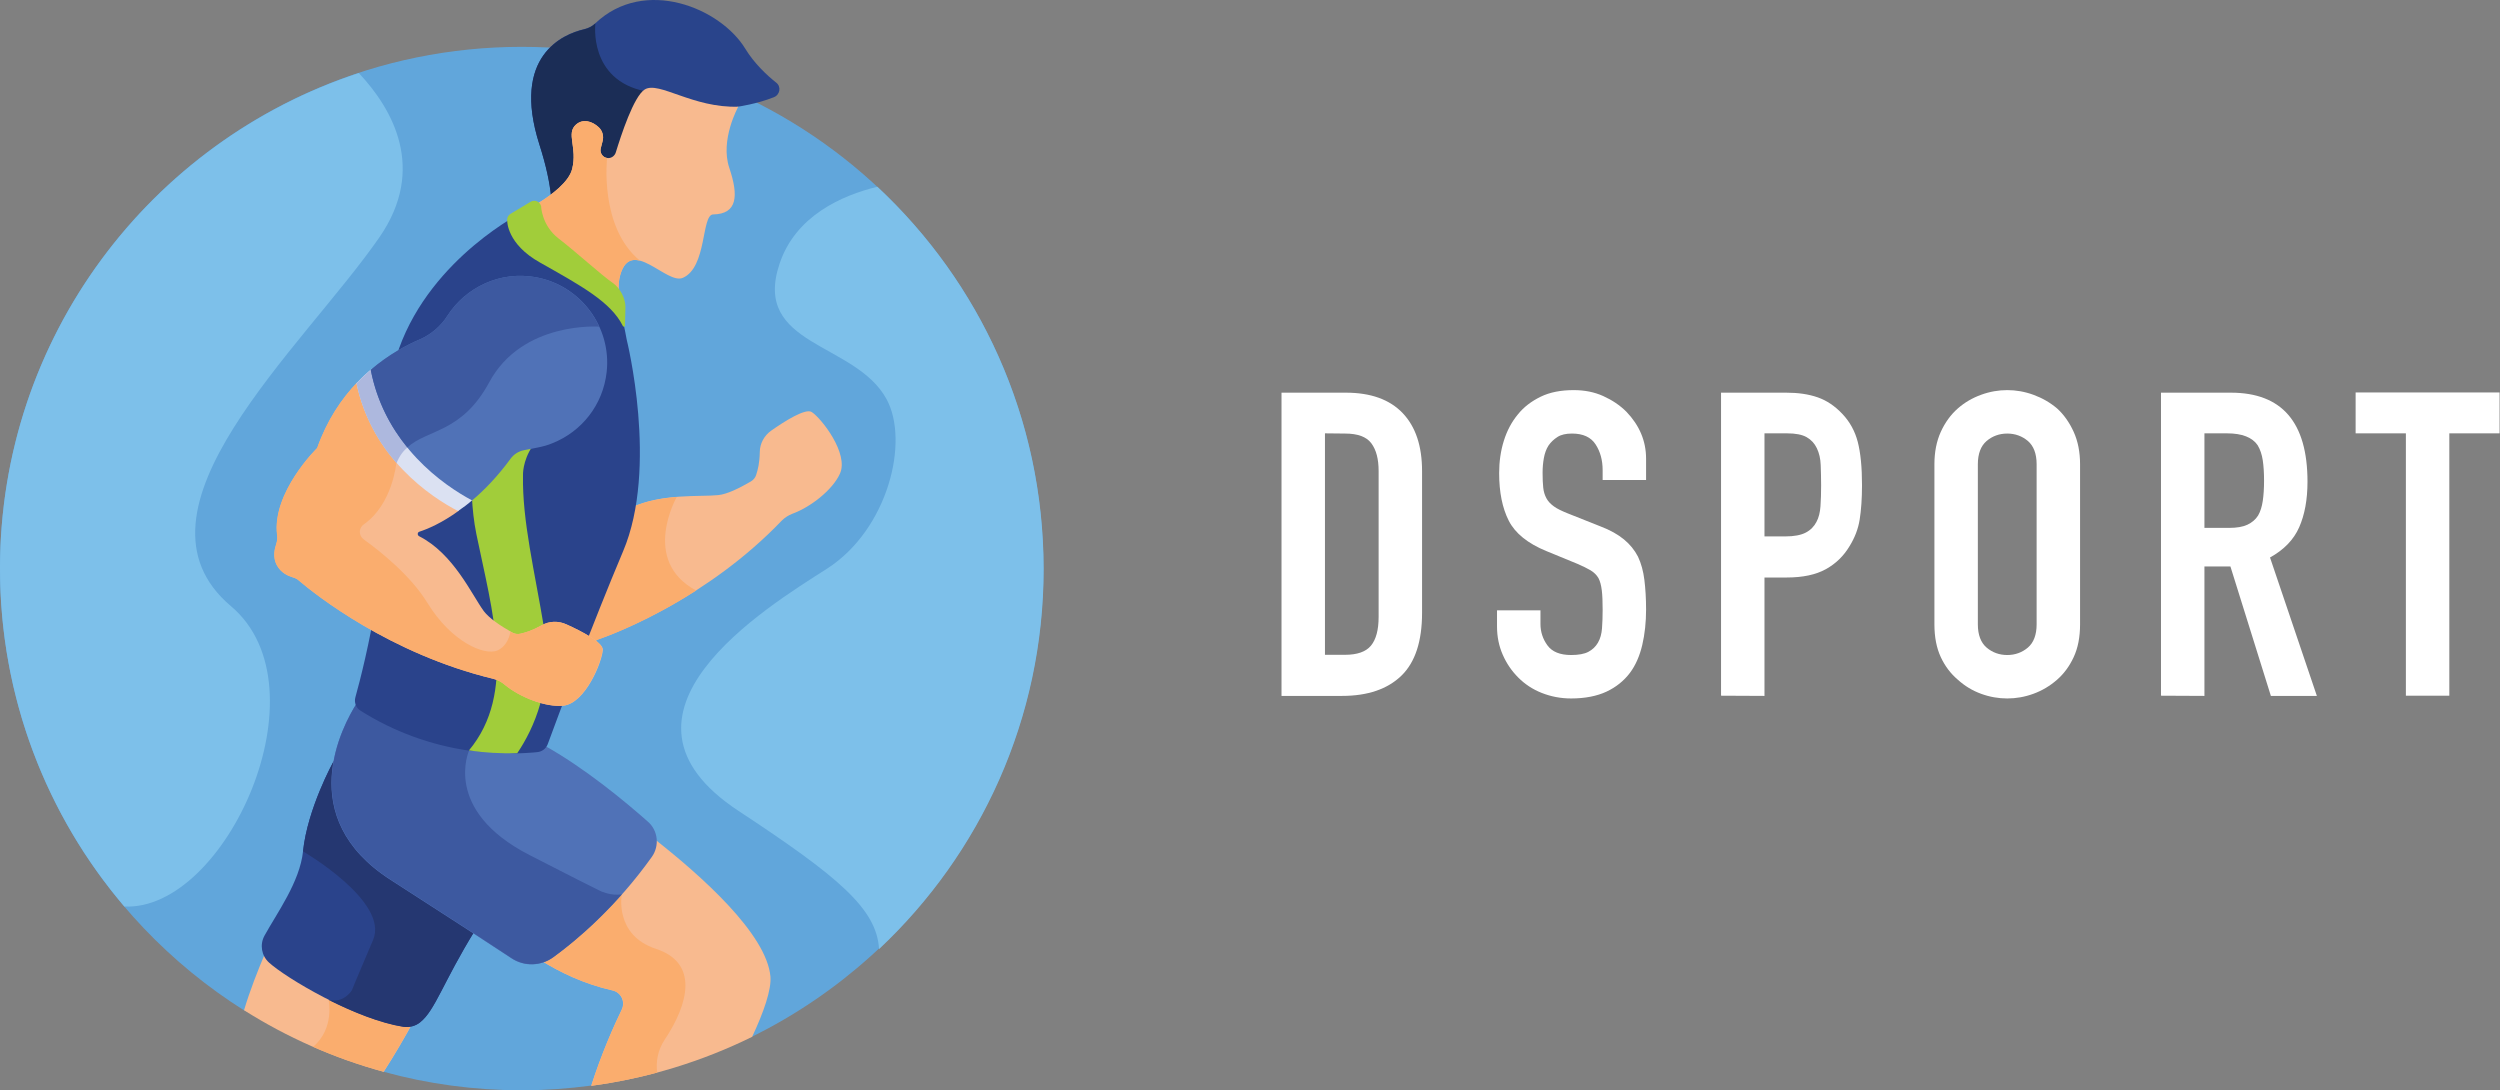 <?xml version="1.0" encoding="UTF-8" standalone="no"?>
<!DOCTYPE svg PUBLIC "-//W3C//DTD SVG 1.1//EN" "http://www.w3.org/Graphics/SVG/1.1/DTD/svg11.dtd">
<svg width="100%" height="100%" viewBox="0 0 1174 512" version="1.1" xmlns="http://www.w3.org/2000/svg" xmlns:xlink="http://www.w3.org/1999/xlink" xml:space="preserve" xmlns:serif="http://www.serif.com/" style="fill-rule:evenodd;clip-rule:evenodd;stroke-linejoin:round;stroke-miterlimit:2;">
    <rect x="0" y="0" width="1174" height="512" fill="#808080" stroke="none"/>
    <g transform="matrix(1,0,0,1,-143.7,-498.802)">
        <path d="M388.7,520.8C253.4,520.8 143.7,630.5 143.7,765.8C143.7,853.1 189.4,929.8 258.2,973.2L323.8,1002.1C344.5,1007.8 366.2,1010.8 388.7,1010.8C399.8,1010.8 410.7,1010 421.3,1008.6L496.9,985.6C577.9,945.6 633.7,862.2 633.7,765.8C633.7,630.5 524,520.8 388.7,520.8Z" style="fill:rgb(97,166,219);fill-rule:nonzero;"/>
        <path d="M333.4,978.9C310.5,975.3 278.2,956 270.3,948.8C269.5,948 268.8,947.2 268.3,946.2C264.8,954.5 261.1,963.8 258.3,973.2C278.4,985.9 300.4,995.7 323.9,1002.1C329,994.2 333.7,986.1 337.8,978.6C336.3,979 334.8,979.2 333.4,978.9Z" style="fill:rgb(248,186,143);fill-rule:nonzero;"/>
        <path d="M290.7,990.4C301.4,995.1 312.4,999 323.8,1002.1C328.9,994.2 333.6,986.1 337.7,978.6C336.3,979 334.8,979.1 333.4,978.9C322.9,977.2 310.4,972.3 299.2,966.7L298,968.3C298,968.2 301,981.8 290.7,990.4Z" style="fill:rgb(250,173,110);fill-rule:nonzero;"/>
        <path d="M450,892C450.4,895 449.7,898.2 447.8,900.9C430.9,924.6 412.5,940 401.4,948.1C400.3,948.9 399.2,949.5 398,950C406.5,955.3 417.9,960.9 431.3,963.9C435.3,964.8 437.4,969.1 435.7,972.8C432,980.5 426.2,993.5 421.3,1008.7C448.1,1005.1 473.5,997.2 496.9,985.7C502.4,974 506,963.5 505.5,957.4C503.7,937.4 473.2,910.1 450,892Z" style="fill:rgb(248,186,143);fill-rule:nonzero;"/>
        <path d="M421.4,1008.7C431.9,1007.3 442.2,1005.2 452.3,1002.5C451.7,997.4 452.5,992.1 455.8,987.1C467.4,969.7 471.6,950.9 451.8,944.4C432,937.9 435.7,918.8 435.7,918.8L434.7,917.5C422,932 409.7,942.1 401.5,948.1C400.4,948.9 399.3,949.5 398.1,950C406.6,955.3 418,960.9 431.4,963.9C435.4,964.8 437.5,969.1 435.8,972.8C432,980.5 426.2,993.5 421.4,1008.7Z" style="fill:rgb(250,173,110);fill-rule:nonzero;"/>
        <g>
            <path d="M329.1,912.2C302.1,894.8 299,872.8 302.5,855.3C301,856.1 300.2,856.6 300.2,856.6C300.2,856.6 288.1,878.5 286,898.6C284.5,913 273.6,927.8 267.9,938.2C265.6,942.4 266.5,947.6 270,950.8C277.9,958 310.2,977.3 333.1,980.9C335.9,981.3 338.8,980.6 341,978.8C348,973.3 351.8,959.9 366.8,935.6C357.6,929.7 344.1,921.9 329.1,912.2Z" style="fill:rgb(42,67,139);fill-rule:nonzero;"/>
            <path d="M318.9,940.2C311.2,958.2 308.9,963.9 308.9,963.9C308.9,963.9 305.1,970.2 297.9,968.3C309.4,974.1 322.3,979.3 333.1,981C335.9,981.4 338.8,980.7 341,978.9C348,973.4 351.8,960 366.8,935.7C357.6,929.7 344.1,921.9 329.1,912.2C302.1,894.8 299,872.8 302.5,855.3C301,856.1 300.2,856.6 300.2,856.6C300.2,856.6 288.1,878.5 286,898.6C286,898.6 326.6,922.2 318.9,940.2Z" style="fill:rgb(37,55,113);fill-rule:nonzero;"/>
        </g>
        <path d="M448,884.7C437.5,875.4 418.2,859.3 398.8,848.6L311.5,828.6C304.1,840.1 281.5,882.7 327.1,912C357.3,931.4 374.6,942.7 383.8,948.8C389.8,952.8 397.6,952.6 403.4,948.4C414.5,940.3 432.9,924.9 449.8,901.2C453.5,896 452.7,888.8 448,884.7Z" style="fill:rgb(80,114,183);fill-rule:nonzero;"/>
        <path d="M403.5,948.3C411.5,942.5 423.4,932.7 435.7,918.8C430.5,919.5 426.5,917.5 426.5,917.5C426.5,917.5 433.4,921.4 392.3,900.3C351.2,879.2 364,851.2 364,851.2L350.5,837.4L311.6,828.5C304.2,840 281.6,882.6 327.2,911.9C357.4,931.3 374.7,942.6 383.9,948.7C389.9,952.7 397.7,952.5 403.5,948.3Z" style="fill:rgb(61,89,160);fill-rule:nonzero;"/>
        <path d="M524.9,692.3C522,690.4 512.3,696.5 505.9,701C502.6,703.3 500.5,707.1 500.5,711.1C500.4,716.3 499.6,719.3 498.8,721.8C498.4,723.1 497.5,724.2 496.3,724.9C490.8,728.1 485.1,730.9 481,731.3C472.4,732.2 454.8,730.4 440.2,737.1C439,744.1 437.1,750.9 434.4,757.2C428.2,771.9 421.4,788.7 415.5,804.1C418.6,803.6 420.9,801.9 422.1,800.7C422.9,799.9 423.9,799.3 425,798.9C434.3,795.6 476.3,779.3 510.8,743.3C512.2,741.9 513.9,740.8 515.7,740.1C524.5,736.9 534.7,728.8 538.1,721.3C542.5,711.9 529.4,695.2 524.9,692.3Z" style="fill:rgb(248,186,143);fill-rule:nonzero;"/>
        <path d="M461.5,732.2C454.5,732.8 447,734 440.1,737.2C438.9,744.2 437,751 434.3,757.3C428.1,772 421.3,788.8 415.4,804.2C418.5,803.7 420.8,802 422,800.8C422.8,800 423.8,799.4 424.9,799C430.7,797 449.2,789.9 470.6,776.1C444.4,762.1 461.5,732.2 461.5,732.2Z" style="fill:rgb(250,173,110);fill-rule:nonzero;"/>
        <g>
            <path d="M508.2,537.6C503.9,534.2 497.9,528.6 493.7,521.7C482.1,502.6 446.5,487.8 423.3,509.7C421.8,511.1 420,512.1 418,512.5C408.3,514.7 383.7,524.9 397,566.6C400.2,576.6 401.9,584.7 402.5,591.3C407.4,587.7 412.1,583.1 413.3,578.4C414.5,573.5 413.9,569.5 413.5,566.2C413,562.5 412.6,560 414.8,558.1C417.8,555.4 421.6,557 424.1,559.4C425.5,560.7 426.1,562.8 425.6,564.9L424.8,568.3C424.2,570.8 425.7,573.3 428.2,573.9C430.6,574.5 433,573.1 433.7,570.7C438.5,554.5 443.5,543.6 446.9,541.6C449.6,540 454.7,541.7 461.1,544C468.6,546.6 477.9,549.9 488.6,549.9C488.5,550.1 488.4,550.4 488.2,550.7L490.2,548.9C490.2,548.9 498.9,547.7 507,544.5C510,543.4 510.7,539.5 508.2,537.6Z" style="fill:rgb(41,68,139);fill-rule:nonzero;"/>
            <path d="M418,512.6C408.3,514.8 383.7,525 397,566.7C400.2,576.7 401.9,584.8 402.5,591.4C407.4,587.8 412.1,583.2 413.3,578.5C414.5,573.6 413.9,569.6 413.5,566.3C413,562.6 412.6,560.1 414.8,558.2C417.8,555.5 421.6,557.1 424.1,559.5C425.5,560.8 426.1,562.9 425.6,565L424.8,568.4C424.2,570.9 425.7,573.4 428.2,574C430.6,574.6 433,573.2 433.7,570.8C438.5,554.6 443.5,543.7 446.9,541.7C419.9,536.4 423.3,509.8 423.3,509.8C421.9,511.2 420,512.1 418,512.6Z" style="fill:rgb(27,45,86);fill-rule:nonzero;"/>
        </g>
        <path d="M438,658.3C437.6,656.1 437.1,653.5 436.5,650.8L436.5,650.9C430.8,640.1 417.5,632.6 399.3,622.4C398.7,621.9 388.9,617.5 384.5,608.8C383.6,607.1 382.5,604.2 382.7,602.1C365.8,612.6 322.9,644.9 325.8,698.8C328.9,755.8 314.8,811.1 310.6,826.2C309.9,828.7 310.9,831.3 313.1,832.6C328.6,842.4 346,848.7 363.9,851.3L386.6,852.6C389,852.5 391.5,852.4 393.9,852.2L396,852C398.2,851.8 400.1,850.4 400.9,848.3C405.5,835.7 422.2,791 436.3,757.7C453,718.4 438,658.3 438,658.3Z" style="fill:rgb(42,67,139);fill-rule:nonzero;"/>
        <path d="M389.3,722.1C389.3,722.1 388.9,715.4 393.9,708.1L388.9,709.1C386.3,709.6 384.1,711.1 382.5,713.2C376.7,721.1 370.8,727.2 365.3,732C365.6,737.8 366.2,743.7 367.4,749.6C374.8,785.7 386.5,824.2 363.9,851.2C371.4,852.3 379,852.7 386.6,852.5C394.3,841.1 403.7,820.9 399.2,793.8C394.8,767.1 388.9,743.4 389.3,722.1Z" style="fill:rgb(161,205,58);fill-rule:nonzero;"/>
        <path d="M486.2,577.7C481.7,564.5 490.4,548.9 490.4,548.9C469.1,549.6 453.1,536.8 446.5,540.8C441.3,544 435.3,562.5 432.9,570.3C432.4,572.1 430.6,573.3 428.8,573C426.7,572.7 425.3,570.6 425.8,568.5L426.7,565C427.3,562.7 426.6,560.2 424.9,558.6C421.8,555.7 417.5,554.4 414.2,557.3C409.4,561.5 414.9,568 412.4,578.1C410.9,584.3 402.5,590.5 396.3,594.3C396.7,594.6 397,595 397.1,595.5C397.1,596.5 397.8,605.1 405.6,611.2C413.5,617.3 425.7,628.5 431.1,632.2C432.3,633 433.3,634.2 434.2,635.5C434.1,632.7 434.3,630.1 435,627.8C440.2,610 456.7,632.5 464.3,629.3C475.8,624.4 473,599.6 478.6,599.5C490,599.3 490.6,590.8 486.2,577.7Z" style="fill:rgb(248,186,143);fill-rule:nonzero;"/>
        <path d="M428.8,573C426.7,572.7 425.3,570.6 425.8,568.5L426.7,565C427.3,562.7 426.6,560.2 424.9,558.6C421.8,555.7 417.5,554.4 414.2,557.3C409.4,561.5 414.9,568 412.4,578.1C410.9,584.3 402.5,590.5 396.3,594.3C396.7,594.6 397,595 397.1,595.5C397.1,596.5 397.8,605.1 405.6,611.2C413.5,617.3 425.7,628.5 431.1,632.2C432.3,633 433.3,634.2 434.2,635.5C434.1,632.7 434.3,630.1 435,627.8C436.9,621.3 440.3,620.2 444.2,621.2C425,605.4 428.8,573 428.8,573Z" style="fill:rgb(250,173,110);fill-rule:nonzero;"/>
        <path d="M437.4,643.1C437.5,639.1 434.9,634 431.5,631.7C426.1,628 414,616.9 406,610.8C398,604.6 397.8,595.6 397.8,595.6C397.2,593.4 394.7,592.4 392.8,593.6L383.5,599.2C382.3,599.9 381.7,601.2 381.9,602.6C381.9,602.6 381.7,613.4 397.3,622.1C416.6,633 430.6,640.6 436.2,651.9C436.4,652.4 437.2,652.2 437.2,651.7L437.4,643.1Z" style="fill:rgb(161,205,58);fill-rule:nonzero;"/>
        <path d="M426.8,804C427,800.5 416.8,795.2 409.7,792C406,790.3 401.7,790.4 398.2,792.4C393.7,794.9 390.7,795.8 388.1,796.4C386.8,796.7 385.4,796.5 384.2,795.8C378.7,792.7 373.4,789.1 370.9,785.8C365.2,778 356.7,758.8 340.5,750.6C339.6,750.1 339.7,748.8 340.6,748.5C344.3,747.3 351.1,744.5 359.2,738.6C345.7,731.3 319.3,712.9 311.5,678.4C304.1,686.1 297.3,696.2 292.7,709.2C292.7,709.2 271.3,730.1 273.9,750.2C274.1,751.6 273.9,752.9 273.5,754.2C272.7,756.5 271.8,760.5 273.7,764.1C275.7,767.9 279.2,769.3 281.2,769.9C282.3,770.2 283.4,770.7 284.2,771.5C291.7,777.9 326.9,805.9 375.5,817.6C377.4,818.1 379.2,819 380.7,820.3C387.9,826.3 400.1,831 408.2,830.2C418.7,829.1 426.5,809.4 426.8,804Z" style="fill:rgb(248,186,143);fill-rule:nonzero;"/>
        <path d="M409.6,792C405.9,790.3 401.6,790.4 398.1,792.4C393.6,794.9 390.6,795.8 388,796.4C386.7,796.7 385.3,796.5 384.1,795.8C383.9,795.7 383.7,795.6 383.4,795.4C382.7,799.5 380.5,802.9 377.2,804.3C371.3,806.7 355.9,800.6 344.4,781.9C336.5,769 322.4,757.8 314.5,752.1C312,750.3 312.1,746.7 314.6,745C328.1,735.5 329.8,716.3 329.8,716.3L330.3,715.6C322.1,706.1 314.9,693.9 311.4,678.4C304,686.1 297.2,696.2 292.6,709.2C292.6,709.2 271.2,730.1 273.8,750.2C274,751.6 273.8,752.9 273.4,754.2C272.6,756.5 271.7,760.5 273.6,764.1C275.6,767.9 279.1,769.3 281.1,769.9C282.2,770.2 283.3,770.7 284.1,771.5C291.6,777.9 326.8,805.9 375.4,817.6C377.3,818.1 379.1,819 380.6,820.3C387.8,826.3 400,831 408.1,830.2C418.5,829.1 426.3,809.4 426.6,804C427,800.5 416.8,795.2 409.6,792Z" style="fill:rgb(250,173,110);fill-rule:nonzero;"/>
        <path d="M365.9,733.3C352.7,726.2 325.3,707.6 318.4,671.9C315.9,674 313.5,676.2 311.1,678.8C318.6,713.9 345.9,732.1 358.8,738.8C361,737.3 363.5,735.5 365.9,733.3Z" style="fill:rgb(219,225,242);fill-rule:nonzero;"/>
        <path d="M318.4,672C315.9,674.1 313.5,676.3 311.1,678.9C314.4,694.6 321.7,706.9 329.9,716.3C331.3,712.8 333.2,710.4 335.5,708.5C327.9,699 321.3,687 318.4,672Z" style="fill:rgb(173,184,222);fill-rule:nonzero;"/>
        <path d="M383.4,714.3C384.9,712.2 387.2,710.7 389.8,710.2L396,709C398.5,708.5 400.9,707.9 403.2,706.9C416.7,701.5 426.9,689.1 428.6,673.4C430.9,652.3 416.3,632.8 395.4,629C378.6,625.9 362.4,633.7 353.8,647.1C350.7,652 346.1,655.9 340.8,658.2C334.7,660.8 326.2,665.3 317.8,672.5C324.8,708.2 352.3,726.8 365.4,733.8C371.2,728.9 377.4,722.5 383.4,714.3Z" style="fill:rgb(80,114,183);fill-rule:nonzero;"/>
        <path d="M425.1,652.2C419.7,640.5 408.9,631.5 395.4,629C378.6,625.9 362.4,633.7 353.8,647.1C350.7,652 346.1,655.9 340.8,658.2C334.7,660.8 326.2,665.3 317.8,672.5C320.7,687.5 327.3,699.5 335,708.9C344.4,700.3 360.5,702.2 373.4,678.4C388.9,649.5 425.1,652.2 425.1,652.2Z" style="fill:rgb(61,89,160);fill-rule:nonzero;"/>
        <g>
            <path d="M143.7,765.8C143.7,826.3 165.7,881.8 202.1,924.5C249.7,926.8 297.6,821.8 252.2,783.5C198.9,738.5 285.9,662.2 321.9,610.2C344.2,577.9 327.9,549.8 312.2,533.1C214.4,565.2 143.7,657.2 143.7,765.8Z" style="fill:rgb(125,192,234);fill-rule:nonzero;"/>
            <path d="M555.7,586.5C538.9,590.6 517.3,600.2 509.8,622.6C496.7,661.5 545.3,659.3 560,686.2C570.9,706.1 560.7,747.5 532,765.9C503.3,784.2 421.6,834.2 490.5,879.6C537.4,910.5 555.4,925.5 556.5,944.5C604.1,899.8 633.8,836.3 633.8,765.9C633.7,695 603.7,631.3 555.7,586.5Z" style="fill:rgb(125,192,234);fill-rule:nonzero;"/>
        </g>
        <path d="M745.5,825.6L745.5,683.2L775.7,683.2C787.4,683.2 796.3,686.4 802.4,692.8C808.5,699.2 811.5,708.3 811.5,720L811.5,786.6C811.5,799.9 808.3,809.8 801.8,816.1C795.3,822.4 786,825.6 773.9,825.6L745.5,825.6ZM765.9,702.3L765.9,806.3L775.3,806.3C781,806.3 785.1,804.9 787.5,802C789.9,799.1 791.1,794.6 791.1,788.5L791.1,720C791.1,714.4 790,710.1 787.7,707C785.4,703.9 781.3,702.4 775.3,702.4L765.9,702.3Z" style="fill:white;fill-rule:nonzero;"/>
        <path d="M916.7,724.2L896.3,724.2L896.3,719.6C896.3,714.9 895.2,710.9 893,707.5C890.8,704.1 887.1,702.4 881.9,702.4C879.1,702.4 876.8,702.9 875.1,704C873.4,705.1 872,706.4 870.9,708C869.8,709.7 869.1,711.7 868.7,713.9C868.3,716.1 868.1,718.4 868.1,720.8C868.1,723.6 868.2,725.9 868.4,727.8C868.6,729.7 869.1,731.3 869.9,732.8C870.7,734.3 871.9,735.5 873.4,736.6C874.9,737.7 877,738.7 879.7,739.8L895.3,746C899.8,747.7 903.5,749.8 906.3,752.1C909.1,754.4 911.3,757.1 912.9,760.2C914.4,763.4 915.4,767 915.9,771.1C916.4,775.2 916.7,779.8 916.7,785C916.7,791 916.1,796.6 914.9,801.7C913.7,806.8 911.8,811.2 909.1,814.8C906.3,818.5 902.6,821.5 898.1,823.6C893.6,825.7 888,826.8 881.5,826.8C876.6,826.8 872,825.9 867.7,824.2C863.4,822.5 859.8,820.1 856.7,817C853.6,813.9 851.2,810.4 849.4,806.3C847.6,802.2 846.7,797.8 846.7,793L846.7,785.4L867.1,785.4L867.1,791.8C867.1,795.5 868.2,798.9 870.4,801.9C872.6,804.9 876.3,806.4 881.5,806.4C885,806.4 887.7,805.9 889.6,804.9C891.5,803.9 893,802.5 894.1,800.6C895.2,798.7 895.8,796.5 896,793.9C896.2,791.3 896.3,788.4 896.3,785.2C896.3,781.5 896.2,778.4 895.9,776C895.6,773.6 895.1,771.7 894.3,770.2C893.4,768.7 892.1,767.5 890.6,766.6C889.1,765.7 887,764.7 884.5,763.6L869.9,757.6C861.1,754 855.2,749.2 852.2,743.3C849.2,737.4 847.7,729.9 847.7,721C847.7,715.7 848.4,710.6 849.9,705.8C851.4,701 853.6,696.9 856.5,693.4C859.3,689.9 862.9,687.2 867.2,685.1C871.5,683 876.7,682 882.7,682C887.8,682 892.4,682.9 896.6,684.8C900.8,686.7 904.4,689.1 907.5,692.2C913.6,698.6 916.7,705.9 916.7,714.2L916.7,724.2Z" style="fill:white;fill-rule:nonzero;"/>
        <path d="M951.9,825.5L951.9,683.2L982.5,683.2C988.1,683.2 993,683.9 997.3,685.4C1001.6,686.9 1005.4,689.5 1008.9,693.2C1012.4,696.9 1014.8,701.3 1016.1,706.3C1017.4,711.3 1018.1,718.1 1018.1,726.6C1018.1,733 1017.7,738.4 1017,742.8C1016.3,747.2 1014.7,751.3 1012.3,755.2C1009.5,759.9 1005.8,763.5 1001.1,766.1C996.4,768.7 990.3,770 982.7,770L972.3,770L972.3,825.6L951.9,825.5ZM972.3,702.3L972.3,750.7L982.1,750.7C986.2,750.7 989.4,750.1 991.7,748.9C994,747.7 995.6,746 996.7,743.9C997.8,741.9 998.4,739.4 998.6,736.5C998.8,733.6 998.9,730.3 998.9,726.7C998.9,723.4 998.8,720.2 998.7,717.2C998.6,714.2 998,711.6 996.9,709.3C995.8,707 994.2,705.3 992.1,704.1C990,702.9 986.9,702.3 982.9,702.3L972.3,702.3Z" style="fill:white;fill-rule:nonzero;"/>
        <path d="M1052.1,716.8C1052.1,711.1 1053.1,706 1055.1,701.6C1057.1,697.2 1059.8,693.5 1063.1,690.6C1066.3,687.8 1069.9,685.7 1074,684.2C1078.1,682.7 1082.2,682 1086.3,682C1090.4,682 1094.5,682.7 1098.6,684.2C1102.7,685.7 1106.4,687.8 1109.7,690.6C1112.9,693.5 1115.5,697.2 1117.5,701.6C1119.5,706 1120.5,711.1 1120.5,716.8L1120.5,792C1120.5,798 1119.5,803.1 1117.5,807.4C1115.5,811.7 1112.9,815.2 1109.7,818C1106.4,820.9 1102.7,823.1 1098.6,824.6C1094.5,826.1 1090.4,826.8 1086.3,826.8C1082.2,826.8 1078.1,826.1 1074,824.6C1069.9,823.1 1066.3,820.9 1063.1,818C1059.8,815.2 1057.1,811.7 1055.1,807.4C1053.1,803.1 1052.1,798 1052.1,792L1052.1,716.8ZM1072.5,792C1072.5,796.9 1073.9,800.6 1076.6,802.9C1079.3,805.2 1082.6,806.4 1086.3,806.4C1090,806.4 1093.3,805.2 1096,802.9C1098.7,800.6 1100.1,796.9 1100.1,792L1100.1,716.8C1100.1,711.9 1098.7,708.2 1096,705.9C1093.3,703.6 1090,702.4 1086.3,702.4C1082.6,702.4 1079.3,703.6 1076.6,705.9C1073.9,708.2 1072.5,711.9 1072.5,716.8L1072.5,792Z" style="fill:white;fill-rule:nonzero;"/>
        <path d="M1158.5,825.5L1158.5,683.2L1191.3,683.2C1215.3,683.2 1227.3,697.1 1227.3,725C1227.3,733.4 1226,740.5 1223.4,746.4C1220.8,752.3 1216.2,757 1209.7,760.6L1231.7,825.6L1210.1,825.6L1191.1,764.8L1178.9,764.8L1178.9,825.6L1158.5,825.5ZM1178.9,702.3L1178.9,746.7L1190.5,746.7C1194.1,746.7 1197,746.2 1199.1,745.2C1201.2,744.2 1202.9,742.8 1204.1,740.9C1205.2,739 1205.9,736.7 1206.3,734C1206.7,731.3 1206.9,728.1 1206.9,724.5C1206.9,720.9 1206.7,717.7 1206.3,715C1205.9,712.3 1205.1,709.9 1203.9,707.9C1201.4,704.2 1196.6,702.3 1189.5,702.3L1178.9,702.3Z" style="fill:white;fill-rule:nonzero;"/>
        <path d="M1273.5,825.5L1273.5,702.3L1249.9,702.3L1249.9,683.1L1317.5,683.1L1317.5,702.3L1293.9,702.3L1293.9,825.5L1273.5,825.5Z" style="fill:white;fill-rule:nonzero;"/>
    </g>
</svg>
